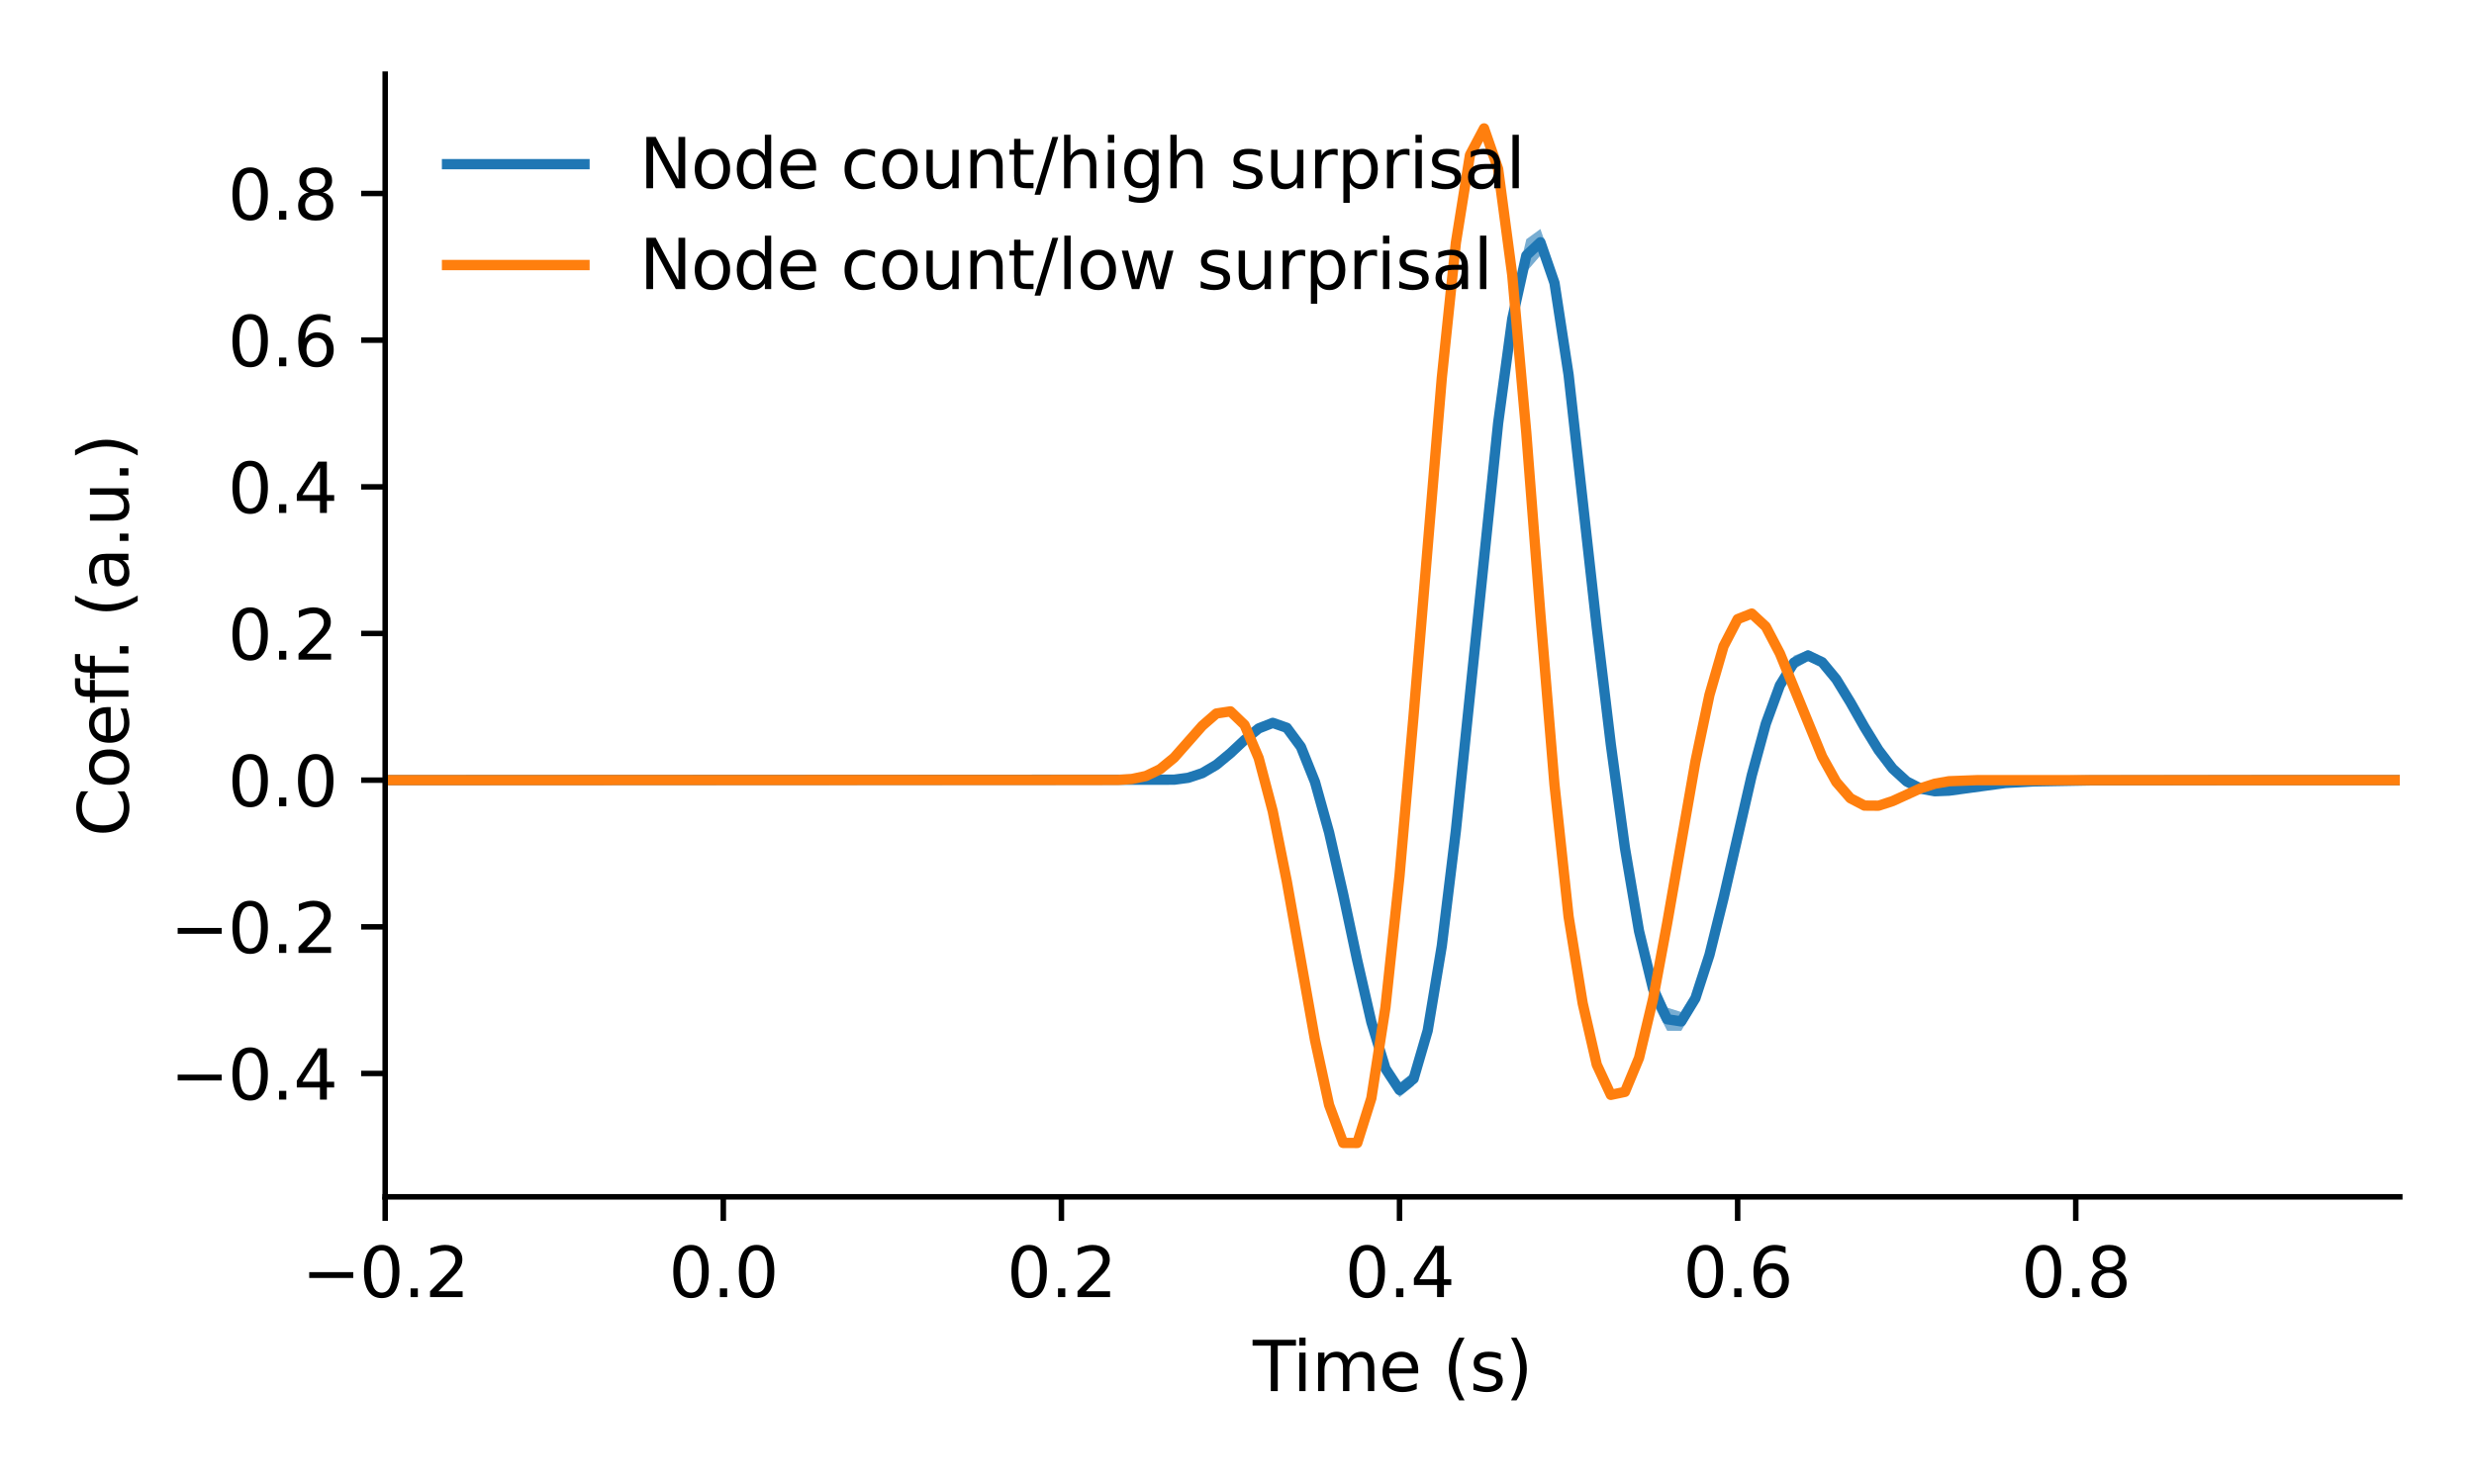 <?xml version="1.0" encoding="utf-8" standalone="no"?>
<!DOCTYPE svg PUBLIC "-//W3C//DTD SVG 1.1//EN"
  "http://www.w3.org/Graphics/SVG/1.1/DTD/svg11.dtd">
<svg xmlns:xlink="http://www.w3.org/1999/xlink" width="360pt" height="216pt" viewBox="0 0 360 216" xmlns="http://www.w3.org/2000/svg" version="1.1">
 <defs>
  <style type="text/css">*{stroke-linejoin: round; stroke-linecap: butt}</style>
 </defs>
 <g id="figure_1">
  <g id="patch_1">
   <path d="M 0 216 
L 360 216 
L 360 0 
L 0 0 
z
" style="fill: #ffffff"/>
  </g>
  <g id="axes_1">
   <g id="patch_2">
    <path d="M 56.05 174.2 
L 349.2 174.2 
L 349.2 10.8 
L 56.05 10.8 
z
" style="fill: #ffffff"/>
   </g>
   <g id="PolyCollection_1">
    <path d="M 56.05 113.511 
L 56.05 113.592 
L 58.1 113.586 
L 60.15 113.582 
L 62.2 113.578 
L 64.25 113.575 
L 66.3 113.572 
L 68.35 113.569 
L 70.4 113.566 
L 72.45 113.564 
L 74.5 113.563 
L 76.55 113.562 
L 78.6 113.561 
L 80.65 113.559 
L 82.7 113.558 
L 84.75 113.557 
L 86.8 113.556 
L 88.85 113.555 
L 90.9 113.555 
L 92.95 113.555 
L 95 113.554 
L 97.05 113.554 
L 99.1 113.554 
L 101.15 113.554 
L 103.2 113.554 
L 105.25 113.554 
L 107.3 113.553 
L 109.35 113.553 
L 111.4 113.553 
L 113.45 113.553 
L 115.5 113.553 
L 117.55 113.553 
L 119.6 113.553 
L 121.65 113.553 
L 123.7 113.553 
L 125.75 113.553 
L 127.8 113.553 
L 129.85 113.553 
L 131.9 113.553 
L 133.95 113.553 
L 136 113.553 
L 138.05 113.553 
L 140.1 113.553 
L 142.15 113.553 
L 144.2 113.553 
L 146.25 113.553 
L 148.3 113.553 
L 150.35 113.553 
L 152.4 113.553 
L 154.45 113.553 
L 156.5 113.553 
L 158.55 113.553 
L 160.6 113.553 
L 162.65 113.553 
L 164.7 113.553 
L 166.75 113.553 
L 168.8 113.551 
L 170.85 113.507 
L 172.9 113.276 
L 174.95 112.663 
L 177 111.531 
L 179.05 109.9 
L 181.1 108.002 
L 183.15 106.297 
L 185.2 105.438 
L 187.25 106.236 
L 189.3 109.27 
L 191.35 114.708 
L 193.4 122.362 
L 195.45 131.6 
L 197.5 141.361 
L 199.55 150.269 
L 201.6 156.827 
L 203.65 159.699 
L 205.7 158.049 
L 207.75 151.468 
L 209.8 139.794 
L 211.85 123.628 
L 213.9 104.363 
L 215.95 83.994 
L 218 64.856 
L 220.05 49.334 
L 222.1 39.561 
L 224.15 37.192 
L 226.2 43.167 
L 228.25 57.1 
L 230.3 75.924 
L 232.35 94.318 
L 234.4 111.411 
L 236.45 126.264 
L 238.5 138.038 
L 240.55 146.074 
L 242.6 150.043 
L 244.65 150.039 
L 246.7 146.555 
L 248.75 140.311 
L 250.8 132.185 
L 252.85 123.198 
L 254.9 114.407 
L 256.95 106.762 
L 259 100.971 
L 261.05 97.43 
L 263.1 96.206 
L 265.15 97.064 
L 267.2 99.51 
L 269.25 102.878 
L 271.3 106.492 
L 273.35 109.8 
L 275.4 112.431 
L 277.45 114.219 
L 279.5 115.183 
L 281.55 115.479 
L 283.6 115.336 
L 285.65 114.988 
L 287.7 114.615 
L 289.75 114.313 
L 291.8 114.092 
L 293.85 113.934 
L 295.9 113.822 
L 297.95 113.744 
L 300 113.691 
L 302.05 113.674 
L 304.1 113.647 
L 306.15 113.628 
L 308.2 113.614 
L 310.25 113.602 
L 312.3 113.592 
L 314.35 113.583 
L 316.4 113.577 
L 318.45 113.572 
L 320.5 113.57 
L 322.55 113.569 
L 324.6 113.568 
L 326.65 113.566 
L 328.7 113.565 
L 330.75 113.562 
L 332.8 113.56 
L 334.85 113.558 
L 336.9 113.557 
L 338.95 113.556 
L 341 113.556 
L 343.05 113.555 
L 345.1 113.555 
L 347.15 113.555 
L 349.2 113.554 
L 349.2 113.552 
L 349.2 113.552 
L 347.15 113.552 
L 345.1 113.552 
L 343.05 113.551 
L 341 113.551 
L 338.95 113.551 
L 336.9 113.55 
L 334.85 113.548 
L 332.8 113.546 
L 330.75 113.544 
L 328.7 113.541 
L 326.65 113.539 
L 324.6 113.538 
L 322.55 113.538 
L 320.5 113.537 
L 318.45 113.537 
L 316.4 113.535 
L 314.35 113.532 
L 312.3 113.528 
L 310.25 113.526 
L 308.2 113.525 
L 306.15 113.527 
L 304.1 113.532 
L 302.05 113.542 
L 300 113.577 
L 297.95 113.606 
L 295.9 113.651 
L 293.85 113.724 
L 291.8 113.838 
L 289.75 114.009 
L 287.7 114.256 
L 285.65 114.564 
L 283.6 114.829 
L 281.55 114.856 
L 279.5 114.408 
L 277.45 113.267 
L 275.4 111.305 
L 273.35 108.54 
L 271.3 105.167 
L 269.25 101.557 
L 267.2 98.215 
L 265.15 95.712 
L 263.1 94.614 
L 261.05 95.438 
L 259 98.525 
L 256.95 103.922 
L 254.9 111.327 
L 252.85 120.085 
L 250.8 129.248 
L 248.75 137.656 
L 246.7 144.055 
L 244.65 147.301 
L 242.6 146.662 
L 240.55 141.855 
L 238.5 133.008 
L 236.45 120.593 
L 234.4 105.372 
L 232.35 88.272 
L 230.3 70.171 
L 228.25 52.007 
L 226.2 39.202 
L 224.15 33.332 
L 222.1 34.821 
L 220.05 43.521 
L 218 58.304 
L 215.95 77.25 
L 213.9 98.017 
L 211.85 118.186 
L 209.8 135.582 
L 207.75 148.535 
L 205.7 155.983 
L 203.65 157.611 
L 201.6 154.222 
L 199.55 147.253 
L 197.5 138.247 
L 195.45 128.717 
L 193.4 119.968 
L 191.35 112.946 
L 189.3 108.152 
L 187.25 105.627 
L 185.2 104.995 
L 183.15 105.756 
L 181.1 107.407 
L 179.05 109.356 
L 177 111.115 
L 174.95 112.399 
L 172.9 113.145 
L 170.85 113.463 
L 168.8 113.545 
L 166.75 113.553 
L 164.7 113.553 
L 162.65 113.553 
L 160.6 113.553 
L 158.55 113.553 
L 156.5 113.553 
L 154.45 113.553 
L 152.4 113.553 
L 150.35 113.553 
L 148.3 113.553 
L 146.25 113.553 
L 144.2 113.553 
L 142.15 113.553 
L 140.1 113.553 
L 138.05 113.553 
L 136 113.553 
L 133.95 113.553 
L 131.9 113.553 
L 129.85 113.553 
L 127.8 113.553 
L 125.75 113.553 
L 123.7 113.553 
L 121.65 113.553 
L 119.6 113.553 
L 117.55 113.553 
L 115.5 113.553 
L 113.45 113.553 
L 111.4 113.553 
L 109.35 113.553 
L 107.3 113.553 
L 105.25 113.553 
L 103.2 113.553 
L 101.15 113.553 
L 99.1 113.553 
L 97.05 113.552 
L 95 113.552 
L 92.95 113.552 
L 90.9 113.552 
L 88.85 113.551 
L 86.8 113.551 
L 84.75 113.55 
L 82.7 113.548 
L 80.65 113.547 
L 78.6 113.546 
L 76.55 113.545 
L 74.5 113.544 
L 72.45 113.543 
L 70.4 113.541 
L 68.35 113.539 
L 66.3 113.535 
L 64.25 113.532 
L 62.2 113.528 
L 60.15 113.523 
L 58.1 113.518 
L 56.05 113.511 
z
" clip-path="url(#pde7307106d)" style="fill: #1f77b4; fill-opacity: 0.6"/>
   </g>
   <g id="PolyCollection_2">
    <path d="M 56.05 113.51 
L 56.05 113.595 
L 58.1 113.588 
L 60.15 113.584 
L 62.2 113.58 
L 64.25 113.577 
L 66.3 113.574 
L 68.35 113.57 
L 70.4 113.567 
L 72.45 113.564 
L 74.5 113.563 
L 76.55 113.562 
L 78.6 113.562 
L 80.65 113.562 
L 82.7 113.56 
L 84.75 113.559 
L 86.8 113.557 
L 88.85 113.556 
L 90.9 113.555 
L 92.95 113.554 
L 95 113.554 
L 97.05 113.554 
L 99.1 113.554 
L 101.15 113.554 
L 103.2 113.554 
L 105.25 113.553 
L 107.3 113.553 
L 109.35 113.553 
L 111.4 113.553 
L 113.45 113.553 
L 115.5 113.553 
L 117.55 113.553 
L 119.6 113.553 
L 121.65 113.553 
L 123.7 113.553 
L 125.75 113.553 
L 127.8 113.553 
L 129.85 113.553 
L 131.9 113.553 
L 133.95 113.553 
L 136 113.553 
L 138.05 113.553 
L 140.1 113.553 
L 142.15 113.553 
L 144.2 113.553 
L 146.25 113.553 
L 148.3 113.553 
L 150.35 113.553 
L 152.4 113.553 
L 154.45 113.553 
L 156.5 113.553 
L 158.55 113.553 
L 160.6 113.552 
L 162.65 113.531 
L 164.7 113.408 
L 166.75 113.007 
L 168.8 112.08 
L 170.85 110.454 
L 172.9 108.224 
L 174.95 105.824 
L 177 103.98 
L 179.05 103.671 
L 181.1 105.822 
L 183.15 110.861 
L 185.2 118.828 
L 187.25 129.2 
L 189.3 140.874 
L 191.35 152.257 
L 193.4 161.478 
L 195.45 166.707 
L 197.5 166.773 
L 199.55 160.719 
L 201.6 147.984 
L 203.65 129.223 
L 205.7 106.07 
L 207.75 80.955 
L 209.8 56.808 
L 211.85 36.679 
L 213.9 23.339 
L 215.95 19.146 
L 218 25.609 
L 220.05 41.677 
L 222.1 65.168 
L 224.15 91.658 
L 226.2 116.023 
L 228.25 134.55 
L 230.3 146.908 
L 232.35 155.525 
L 234.4 159.612 
L 236.45 159.242 
L 238.5 154.581 
L 240.55 146.2 
L 242.6 135.301 
L 244.65 123.326 
L 246.7 111.739 
L 248.75 101.82 
L 250.8 94.514 
L 252.85 90.334 
L 254.9 89.436 
L 256.95 91.479 
L 259 95.497 
L 261.05 100.572 
L 263.1 105.815 
L 265.15 110.482 
L 267.2 114.061 
L 269.25 116.321 
L 271.3 117.307 
L 273.35 117.318 
L 275.4 116.677 
L 277.45 115.723 
L 279.5 114.795 
L 281.55 114.109 
L 283.6 113.726 
L 285.65 113.58 
L 287.7 113.554 
L 289.75 113.553 
L 291.8 113.553 
L 293.85 113.553 
L 295.9 113.553 
L 297.95 113.553 
L 300 113.553 
L 302.05 113.586 
L 304.1 113.581 
L 306.15 113.577 
L 308.2 113.574 
L 310.25 113.572 
L 312.3 113.569 
L 314.35 113.566 
L 316.4 113.563 
L 318.45 113.561 
L 320.5 113.56 
L 322.55 113.56 
L 324.6 113.559 
L 326.65 113.559 
L 328.7 113.558 
L 330.75 113.557 
L 332.8 113.556 
L 334.85 113.555 
L 336.9 113.555 
L 338.95 113.554 
L 341 113.554 
L 343.05 113.554 
L 345.1 113.554 
L 347.15 113.554 
L 349.2 113.554 
L 349.2 113.553 
L 349.2 113.553 
L 347.15 113.553 
L 345.1 113.553 
L 343.05 113.552 
L 341 113.552 
L 338.95 113.552 
L 336.9 113.552 
L 334.85 113.551 
L 332.8 113.551 
L 330.75 113.55 
L 328.7 113.548 
L 326.65 113.547 
L 324.6 113.547 
L 322.55 113.546 
L 320.5 113.546 
L 318.45 113.545 
L 316.4 113.543 
L 314.35 113.54 
L 312.3 113.538 
L 310.25 113.535 
L 308.2 113.533 
L 306.15 113.531 
L 304.1 113.527 
L 302.05 113.522 
L 300 113.553 
L 297.95 113.553 
L 295.9 113.553 
L 293.85 113.553 
L 291.8 113.553 
L 289.75 113.553 
L 287.7 113.553 
L 285.65 113.573 
L 283.6 113.692 
L 281.55 114.029 
L 279.5 114.664 
L 277.45 115.561 
L 275.4 116.525 
L 273.35 117.226 
L 271.3 117.204 
L 269.25 116.046 
L 267.2 113.575 
L 265.15 109.799 
L 263.1 104.994 
L 261.05 99.713 
L 259 94.73 
L 256.95 90.936 
L 254.9 89.172 
L 252.85 89.904 
L 250.8 93.615 
L 248.75 100.457 
L 246.7 110.01 
L 244.65 121.402 
L 242.6 133.396 
L 240.55 144.544 
L 238.5 153.382 
L 236.45 158.612 
L 234.4 159.107 
L 232.35 154.402 
L 230.3 145.144 
L 228.25 132.282 
L 226.2 112.433 
L 224.15 87.287 
L 222.1 60.919 
L 220.05 38.361 
L 218 23.604 
L 215.95 18.227 
L 213.9 21.787 
L 211.85 33.966 
L 209.8 53.217 
L 207.75 76.925 
L 205.7 102.074 
L 203.65 125.693 
L 201.6 145.253 
L 199.55 158.971 
L 197.5 165.955 
L 195.45 166.003 
L 193.4 160.175 
L 191.35 150.508 
L 189.3 138.958 
L 187.25 127.388 
L 185.2 117.329 
L 183.15 109.797 
L 181.1 105.212 
L 179.05 103.412 
L 177 103.725 
L 174.95 105.447 
L 172.9 107.822 
L 170.85 110.116 
L 168.8 111.853 
L 166.75 112.886 
L 164.7 113.359 
L 162.65 113.516 
L 160.6 113.549 
L 158.55 113.553 
L 156.5 113.553 
L 154.45 113.553 
L 152.4 113.553 
L 150.35 113.553 
L 148.3 113.553 
L 146.25 113.553 
L 144.2 113.553 
L 142.15 113.553 
L 140.1 113.553 
L 138.05 113.553 
L 136 113.553 
L 133.95 113.553 
L 131.9 113.553 
L 129.85 113.553 
L 127.8 113.553 
L 125.75 113.553 
L 123.7 113.553 
L 121.65 113.553 
L 119.6 113.553 
L 117.55 113.553 
L 115.5 113.553 
L 113.45 113.553 
L 111.4 113.553 
L 109.35 113.553 
L 107.3 113.553 
L 105.25 113.553 
L 103.2 113.553 
L 101.15 113.552 
L 99.1 113.552 
L 97.05 113.552 
L 95 113.552 
L 92.95 113.552 
L 90.9 113.551 
L 88.85 113.551 
L 86.8 113.549 
L 84.75 113.548 
L 82.7 113.547 
L 80.65 113.546 
L 78.6 113.545 
L 76.55 113.545 
L 74.5 113.545 
L 72.45 113.543 
L 70.4 113.541 
L 68.35 113.537 
L 66.3 113.533 
L 64.25 113.528 
L 62.2 113.525 
L 60.15 113.521 
L 58.1 113.516 
L 56.05 113.51 
z
" clip-path="url(#pde7307106d)" style="fill: #ff7f0e; fill-opacity: 0.6"/>
   </g>
   <g id="matplotlib.axis_1">
    <g id="xtick_1">
     <g id="line2d_1">
      <defs>
       <path id="mda414175fe" d="M 0 0 
L 0 3.5 
" style="stroke: #000000; stroke-width: 0.8"/>
      </defs>
      <g>
       <use xlink:href="#mda414175fe" x="56.05" y="174.2" style="stroke: #000000; stroke-width: 0.8"/>
      </g>
     </g>
     <g id="text_1">
      <!-- −0.2 -->
      <g transform="translate(43.909 188.798)scale(0.1 -0.1)">
       <defs>
        <path id="DejaVuSans-2212" d="M 678 2272 
L 4684 2272 
L 4684 1741 
L 678 1741 
L 678 2272 
z
" transform="scale(0.016)"/>
        <path id="DejaVuSans-30" d="M 2034 4250 
Q 1547 4250 1301 3770 
Q 1056 3291 1056 2328 
Q 1056 1369 1301 889 
Q 1547 409 2034 409 
Q 2525 409 2770 889 
Q 3016 1369 3016 2328 
Q 3016 3291 2770 3770 
Q 2525 4250 2034 4250 
z
M 2034 4750 
Q 2819 4750 3233 4129 
Q 3647 3509 3647 2328 
Q 3647 1150 3233 529 
Q 2819 -91 2034 -91 
Q 1250 -91 836 529 
Q 422 1150 422 2328 
Q 422 3509 836 4129 
Q 1250 4750 2034 4750 
z
" transform="scale(0.016)"/>
        <path id="DejaVuSans-2e" d="M 684 794 
L 1344 794 
L 1344 0 
L 684 0 
L 684 794 
z
" transform="scale(0.016)"/>
        <path id="DejaVuSans-32" d="M 1228 531 
L 3431 531 
L 3431 0 
L 469 0 
L 469 531 
Q 828 903 1448 1529 
Q 2069 2156 2228 2338 
Q 2531 2678 2651 2914 
Q 2772 3150 2772 3378 
Q 2772 3750 2511 3984 
Q 2250 4219 1831 4219 
Q 1534 4219 1204 4116 
Q 875 4013 500 3803 
L 500 4441 
Q 881 4594 1212 4672 
Q 1544 4750 1819 4750 
Q 2544 4750 2975 4387 
Q 3406 4025 3406 3419 
Q 3406 3131 3298 2873 
Q 3191 2616 2906 2266 
Q 2828 2175 2409 1742 
Q 1991 1309 1228 531 
z
" transform="scale(0.016)"/>
       </defs>
       <use xlink:href="#DejaVuSans-2212"/>
       <use xlink:href="#DejaVuSans-30" x="83.789"/>
       <use xlink:href="#DejaVuSans-2e" x="147.412"/>
       <use xlink:href="#DejaVuSans-32" x="179.199"/>
      </g>
     </g>
    </g>
    <g id="xtick_2">
     <g id="line2d_2">
      <g>
       <use xlink:href="#mda414175fe" x="105.25" y="174.2" style="stroke: #000000; stroke-width: 0.8"/>
      </g>
     </g>
     <g id="text_2">
      <!-- 0.0 -->
      <g transform="translate(97.298 188.798)scale(0.1 -0.1)">
       <use xlink:href="#DejaVuSans-30"/>
       <use xlink:href="#DejaVuSans-2e" x="63.623"/>
       <use xlink:href="#DejaVuSans-30" x="95.41"/>
      </g>
     </g>
    </g>
    <g id="xtick_3">
     <g id="line2d_3">
      <g>
       <use xlink:href="#mda414175fe" x="154.45" y="174.2" style="stroke: #000000; stroke-width: 0.8"/>
      </g>
     </g>
     <g id="text_3">
      <!-- 0.2 -->
      <g transform="translate(146.498 188.798)scale(0.1 -0.1)">
       <use xlink:href="#DejaVuSans-30"/>
       <use xlink:href="#DejaVuSans-2e" x="63.623"/>
       <use xlink:href="#DejaVuSans-32" x="95.41"/>
      </g>
     </g>
    </g>
    <g id="xtick_4">
     <g id="line2d_4">
      <g>
       <use xlink:href="#mda414175fe" x="203.65" y="174.2" style="stroke: #000000; stroke-width: 0.8"/>
      </g>
     </g>
     <g id="text_4">
      <!-- 0.4 -->
      <g transform="translate(195.698 188.798)scale(0.1 -0.1)">
       <defs>
        <path id="DejaVuSans-34" d="M 2419 4116 
L 825 1625 
L 2419 1625 
L 2419 4116 
z
M 2253 4666 
L 3047 4666 
L 3047 1625 
L 3713 1625 
L 3713 1100 
L 3047 1100 
L 3047 0 
L 2419 0 
L 2419 1100 
L 313 1100 
L 313 1709 
L 2253 4666 
z
" transform="scale(0.016)"/>
       </defs>
       <use xlink:href="#DejaVuSans-30"/>
       <use xlink:href="#DejaVuSans-2e" x="63.623"/>
       <use xlink:href="#DejaVuSans-34" x="95.41"/>
      </g>
     </g>
    </g>
    <g id="xtick_5">
     <g id="line2d_5">
      <g>
       <use xlink:href="#mda414175fe" x="252.85" y="174.2" style="stroke: #000000; stroke-width: 0.8"/>
      </g>
     </g>
     <g id="text_5">
      <!-- 0.6 -->
      <g transform="translate(244.898 188.798)scale(0.1 -0.1)">
       <defs>
        <path id="DejaVuSans-36" d="M 2113 2584 
Q 1688 2584 1439 2293 
Q 1191 2003 1191 1497 
Q 1191 994 1439 701 
Q 1688 409 2113 409 
Q 2538 409 2786 701 
Q 3034 994 3034 1497 
Q 3034 2003 2786 2293 
Q 2538 2584 2113 2584 
z
M 3366 4563 
L 3366 3988 
Q 3128 4100 2886 4159 
Q 2644 4219 2406 4219 
Q 1781 4219 1451 3797 
Q 1122 3375 1075 2522 
Q 1259 2794 1537 2939 
Q 1816 3084 2150 3084 
Q 2853 3084 3261 2657 
Q 3669 2231 3669 1497 
Q 3669 778 3244 343 
Q 2819 -91 2113 -91 
Q 1303 -91 875 529 
Q 447 1150 447 2328 
Q 447 3434 972 4092 
Q 1497 4750 2381 4750 
Q 2619 4750 2861 4703 
Q 3103 4656 3366 4563 
z
" transform="scale(0.016)"/>
       </defs>
       <use xlink:href="#DejaVuSans-30"/>
       <use xlink:href="#DejaVuSans-2e" x="63.623"/>
       <use xlink:href="#DejaVuSans-36" x="95.41"/>
      </g>
     </g>
    </g>
    <g id="xtick_6">
     <g id="line2d_6">
      <g>
       <use xlink:href="#mda414175fe" x="302.05" y="174.2" style="stroke: #000000; stroke-width: 0.8"/>
      </g>
     </g>
     <g id="text_6">
      <!-- 0.8 -->
      <g transform="translate(294.098 188.798)scale(0.1 -0.1)">
       <defs>
        <path id="DejaVuSans-38" d="M 2034 2216 
Q 1584 2216 1326 1975 
Q 1069 1734 1069 1313 
Q 1069 891 1326 650 
Q 1584 409 2034 409 
Q 2484 409 2743 651 
Q 3003 894 3003 1313 
Q 3003 1734 2745 1975 
Q 2488 2216 2034 2216 
z
M 1403 2484 
Q 997 2584 770 2862 
Q 544 3141 544 3541 
Q 544 4100 942 4425 
Q 1341 4750 2034 4750 
Q 2731 4750 3128 4425 
Q 3525 4100 3525 3541 
Q 3525 3141 3298 2862 
Q 3072 2584 2669 2484 
Q 3125 2378 3379 2068 
Q 3634 1759 3634 1313 
Q 3634 634 3220 271 
Q 2806 -91 2034 -91 
Q 1263 -91 848 271 
Q 434 634 434 1313 
Q 434 1759 690 2068 
Q 947 2378 1403 2484 
z
M 1172 3481 
Q 1172 3119 1398 2916 
Q 1625 2713 2034 2713 
Q 2441 2713 2670 2916 
Q 2900 3119 2900 3481 
Q 2900 3844 2670 4047 
Q 2441 4250 2034 4250 
Q 1625 4250 1398 4047 
Q 1172 3844 1172 3481 
z
" transform="scale(0.016)"/>
       </defs>
       <use xlink:href="#DejaVuSans-30"/>
       <use xlink:href="#DejaVuSans-2e" x="63.623"/>
       <use xlink:href="#DejaVuSans-38" x="95.41"/>
      </g>
     </g>
    </g>
    <g id="text_7">
     <!-- Time (s) -->
     <g transform="translate(182.296 202.477)scale(0.1 -0.1)">
      <defs>
       <path id="DejaVuSans-54" d="M -19 4666 
L 3928 4666 
L 3928 4134 
L 2272 4134 
L 2272 0 
L 1638 0 
L 1638 4134 
L -19 4134 
L -19 4666 
z
" transform="scale(0.016)"/>
       <path id="DejaVuSans-69" d="M 603 3500 
L 1178 3500 
L 1178 0 
L 603 0 
L 603 3500 
z
M 603 4863 
L 1178 4863 
L 1178 4134 
L 603 4134 
L 603 4863 
z
" transform="scale(0.016)"/>
       <path id="DejaVuSans-6d" d="M 3328 2828 
Q 3544 3216 3844 3400 
Q 4144 3584 4550 3584 
Q 5097 3584 5394 3201 
Q 5691 2819 5691 2113 
L 5691 0 
L 5113 0 
L 5113 2094 
Q 5113 2597 4934 2840 
Q 4756 3084 4391 3084 
Q 3944 3084 3684 2787 
Q 3425 2491 3425 1978 
L 3425 0 
L 2847 0 
L 2847 2094 
Q 2847 2600 2669 2842 
Q 2491 3084 2119 3084 
Q 1678 3084 1418 2786 
Q 1159 2488 1159 1978 
L 1159 0 
L 581 0 
L 581 3500 
L 1159 3500 
L 1159 2956 
Q 1356 3278 1631 3431 
Q 1906 3584 2284 3584 
Q 2666 3584 2933 3390 
Q 3200 3197 3328 2828 
z
" transform="scale(0.016)"/>
       <path id="DejaVuSans-65" d="M 3597 1894 
L 3597 1613 
L 953 1613 
Q 991 1019 1311 708 
Q 1631 397 2203 397 
Q 2534 397 2845 478 
Q 3156 559 3463 722 
L 3463 178 
Q 3153 47 2828 -22 
Q 2503 -91 2169 -91 
Q 1331 -91 842 396 
Q 353 884 353 1716 
Q 353 2575 817 3079 
Q 1281 3584 2069 3584 
Q 2775 3584 3186 3129 
Q 3597 2675 3597 1894 
z
M 3022 2063 
Q 3016 2534 2758 2815 
Q 2500 3097 2075 3097 
Q 1594 3097 1305 2825 
Q 1016 2553 972 2059 
L 3022 2063 
z
" transform="scale(0.016)"/>
       <path id="DejaVuSans-20" transform="scale(0.016)"/>
       <path id="DejaVuSans-28" d="M 1984 4856 
Q 1566 4138 1362 3434 
Q 1159 2731 1159 2009 
Q 1159 1288 1364 580 
Q 1569 -128 1984 -844 
L 1484 -844 
Q 1016 -109 783 600 
Q 550 1309 550 2009 
Q 550 2706 781 3412 
Q 1013 4119 1484 4856 
L 1984 4856 
z
" transform="scale(0.016)"/>
       <path id="DejaVuSans-73" d="M 2834 3397 
L 2834 2853 
Q 2591 2978 2328 3040 
Q 2066 3103 1784 3103 
Q 1356 3103 1142 2972 
Q 928 2841 928 2578 
Q 928 2378 1081 2264 
Q 1234 2150 1697 2047 
L 1894 2003 
Q 2506 1872 2764 1633 
Q 3022 1394 3022 966 
Q 3022 478 2636 193 
Q 2250 -91 1575 -91 
Q 1294 -91 989 -36 
Q 684 19 347 128 
L 347 722 
Q 666 556 975 473 
Q 1284 391 1588 391 
Q 1994 391 2212 530 
Q 2431 669 2431 922 
Q 2431 1156 2273 1281 
Q 2116 1406 1581 1522 
L 1381 1569 
Q 847 1681 609 1914 
Q 372 2147 372 2553 
Q 372 3047 722 3315 
Q 1072 3584 1716 3584 
Q 2034 3584 2315 3537 
Q 2597 3491 2834 3397 
z
" transform="scale(0.016)"/>
       <path id="DejaVuSans-29" d="M 513 4856 
L 1013 4856 
Q 1481 4119 1714 3412 
Q 1947 2706 1947 2009 
Q 1947 1309 1714 600 
Q 1481 -109 1013 -844 
L 513 -844 
Q 928 -128 1133 580 
Q 1338 1288 1338 2009 
Q 1338 2731 1133 3434 
Q 928 4138 513 4856 
z
" transform="scale(0.016)"/>
      </defs>
      <use xlink:href="#DejaVuSans-54"/>
      <use xlink:href="#DejaVuSans-69" x="57.959"/>
      <use xlink:href="#DejaVuSans-6d" x="85.742"/>
      <use xlink:href="#DejaVuSans-65" x="183.154"/>
      <use xlink:href="#DejaVuSans-20" x="244.678"/>
      <use xlink:href="#DejaVuSans-28" x="276.465"/>
      <use xlink:href="#DejaVuSans-73" x="315.479"/>
      <use xlink:href="#DejaVuSans-29" x="367.578"/>
     </g>
    </g>
   </g>
   <g id="matplotlib.axis_2">
    <g id="ytick_1">
     <g id="line2d_7">
      <defs>
       <path id="m0801a3a2ac" d="M 0 0 
L -3.5 0 
" style="stroke: #000000; stroke-width: 0.8"/>
      </defs>
      <g>
       <use xlink:href="#m0801a3a2ac" x="56.05" y="156.248" style="stroke: #000000; stroke-width: 0.8"/>
      </g>
     </g>
     <g id="text_8">
      <!-- −0.4 -->
      <g transform="translate(24.767 160.047)scale(0.1 -0.1)">
       <use xlink:href="#DejaVuSans-2212"/>
       <use xlink:href="#DejaVuSans-30" x="83.789"/>
       <use xlink:href="#DejaVuSans-2e" x="147.412"/>
       <use xlink:href="#DejaVuSans-34" x="179.199"/>
      </g>
     </g>
    </g>
    <g id="ytick_2">
     <g id="line2d_8">
      <g>
       <use xlink:href="#m0801a3a2ac" x="56.05" y="134.901" style="stroke: #000000; stroke-width: 0.8"/>
      </g>
     </g>
     <g id="text_9">
      <!-- −0.2 -->
      <g transform="translate(24.767 138.7)scale(0.1 -0.1)">
       <use xlink:href="#DejaVuSans-2212"/>
       <use xlink:href="#DejaVuSans-30" x="83.789"/>
       <use xlink:href="#DejaVuSans-2e" x="147.412"/>
       <use xlink:href="#DejaVuSans-32" x="179.199"/>
      </g>
     </g>
    </g>
    <g id="ytick_3">
     <g id="line2d_9">
      <g>
       <use xlink:href="#m0801a3a2ac" x="56.05" y="113.553" style="stroke: #000000; stroke-width: 0.8"/>
      </g>
     </g>
     <g id="text_10">
      <!-- 0.0 -->
      <g transform="translate(33.147 117.352)scale(0.1 -0.1)">
       <use xlink:href="#DejaVuSans-30"/>
       <use xlink:href="#DejaVuSans-2e" x="63.623"/>
       <use xlink:href="#DejaVuSans-30" x="95.41"/>
      </g>
     </g>
    </g>
    <g id="ytick_4">
     <g id="line2d_10">
      <g>
       <use xlink:href="#m0801a3a2ac" x="56.05" y="92.206" style="stroke: #000000; stroke-width: 0.8"/>
      </g>
     </g>
     <g id="text_11">
      <!-- 0.2 -->
      <g transform="translate(33.147 96.005)scale(0.1 -0.1)">
       <use xlink:href="#DejaVuSans-30"/>
       <use xlink:href="#DejaVuSans-2e" x="63.623"/>
       <use xlink:href="#DejaVuSans-32" x="95.41"/>
      </g>
     </g>
    </g>
    <g id="ytick_5">
     <g id="line2d_11">
      <g>
       <use xlink:href="#m0801a3a2ac" x="56.05" y="70.859" style="stroke: #000000; stroke-width: 0.8"/>
      </g>
     </g>
     <g id="text_12">
      <!-- 0.4 -->
      <g transform="translate(33.147 74.658)scale(0.1 -0.1)">
       <use xlink:href="#DejaVuSans-30"/>
       <use xlink:href="#DejaVuSans-2e" x="63.623"/>
       <use xlink:href="#DejaVuSans-34" x="95.41"/>
      </g>
     </g>
    </g>
    <g id="ytick_6">
     <g id="line2d_12">
      <g>
       <use xlink:href="#m0801a3a2ac" x="56.05" y="49.511" style="stroke: #000000; stroke-width: 0.8"/>
      </g>
     </g>
     <g id="text_13">
      <!-- 0.6 -->
      <g transform="translate(33.147 53.311)scale(0.1 -0.1)">
       <use xlink:href="#DejaVuSans-30"/>
       <use xlink:href="#DejaVuSans-2e" x="63.623"/>
       <use xlink:href="#DejaVuSans-36" x="95.41"/>
      </g>
     </g>
    </g>
    <g id="ytick_7">
     <g id="line2d_13">
      <g>
       <use xlink:href="#m0801a3a2ac" x="56.05" y="28.164" style="stroke: #000000; stroke-width: 0.8"/>
      </g>
     </g>
     <g id="text_14">
      <!-- 0.8 -->
      <g transform="translate(33.147 31.963)scale(0.1 -0.1)">
       <use xlink:href="#DejaVuSans-30"/>
       <use xlink:href="#DejaVuSans-2e" x="63.623"/>
       <use xlink:href="#DejaVuSans-38" x="95.41"/>
      </g>
     </g>
    </g>
    <g id="text_15">
     <!-- Coeff. (a.u.) -->
     <g transform="translate(18.688 121.776)rotate(-90)scale(0.1 -0.1)">
      <defs>
       <path id="DejaVuSans-43" d="M 4122 4306 
L 4122 3641 
Q 3803 3938 3442 4084 
Q 3081 4231 2675 4231 
Q 1875 4231 1450 3742 
Q 1025 3253 1025 2328 
Q 1025 1406 1450 917 
Q 1875 428 2675 428 
Q 3081 428 3442 575 
Q 3803 722 4122 1019 
L 4122 359 
Q 3791 134 3420 21 
Q 3050 -91 2638 -91 
Q 1578 -91 968 557 
Q 359 1206 359 2328 
Q 359 3453 968 4101 
Q 1578 4750 2638 4750 
Q 3056 4750 3426 4639 
Q 3797 4528 4122 4306 
z
" transform="scale(0.016)"/>
       <path id="DejaVuSans-6f" d="M 1959 3097 
Q 1497 3097 1228 2736 
Q 959 2375 959 1747 
Q 959 1119 1226 758 
Q 1494 397 1959 397 
Q 2419 397 2687 759 
Q 2956 1122 2956 1747 
Q 2956 2369 2687 2733 
Q 2419 3097 1959 3097 
z
M 1959 3584 
Q 2709 3584 3137 3096 
Q 3566 2609 3566 1747 
Q 3566 888 3137 398 
Q 2709 -91 1959 -91 
Q 1206 -91 779 398 
Q 353 888 353 1747 
Q 353 2609 779 3096 
Q 1206 3584 1959 3584 
z
" transform="scale(0.016)"/>
       <path id="DejaVuSans-66" d="M 2375 4863 
L 2375 4384 
L 1825 4384 
Q 1516 4384 1395 4259 
Q 1275 4134 1275 3809 
L 1275 3500 
L 2222 3500 
L 2222 3053 
L 1275 3053 
L 1275 0 
L 697 0 
L 697 3053 
L 147 3053 
L 147 3500 
L 697 3500 
L 697 3744 
Q 697 4328 969 4595 
Q 1241 4863 1831 4863 
L 2375 4863 
z
" transform="scale(0.016)"/>
       <path id="DejaVuSans-61" d="M 2194 1759 
Q 1497 1759 1228 1600 
Q 959 1441 959 1056 
Q 959 750 1161 570 
Q 1363 391 1709 391 
Q 2188 391 2477 730 
Q 2766 1069 2766 1631 
L 2766 1759 
L 2194 1759 
z
M 3341 1997 
L 3341 0 
L 2766 0 
L 2766 531 
Q 2569 213 2275 61 
Q 1981 -91 1556 -91 
Q 1019 -91 701 211 
Q 384 513 384 1019 
Q 384 1609 779 1909 
Q 1175 2209 1959 2209 
L 2766 2209 
L 2766 2266 
Q 2766 2663 2505 2880 
Q 2244 3097 1772 3097 
Q 1472 3097 1187 3025 
Q 903 2953 641 2809 
L 641 3341 
Q 956 3463 1253 3523 
Q 1550 3584 1831 3584 
Q 2591 3584 2966 3190 
Q 3341 2797 3341 1997 
z
" transform="scale(0.016)"/>
       <path id="DejaVuSans-75" d="M 544 1381 
L 544 3500 
L 1119 3500 
L 1119 1403 
Q 1119 906 1312 657 
Q 1506 409 1894 409 
Q 2359 409 2629 706 
Q 2900 1003 2900 1516 
L 2900 3500 
L 3475 3500 
L 3475 0 
L 2900 0 
L 2900 538 
Q 2691 219 2414 64 
Q 2138 -91 1772 -91 
Q 1169 -91 856 284 
Q 544 659 544 1381 
z
M 1991 3584 
L 1991 3584 
z
" transform="scale(0.016)"/>
      </defs>
      <use xlink:href="#DejaVuSans-43"/>
      <use xlink:href="#DejaVuSans-6f" x="69.824"/>
      <use xlink:href="#DejaVuSans-65" x="131.006"/>
      <use xlink:href="#DejaVuSans-66" x="192.529"/>
      <use xlink:href="#DejaVuSans-66" x="227.734"/>
      <use xlink:href="#DejaVuSans-2e" x="255.689"/>
      <use xlink:href="#DejaVuSans-20" x="287.477"/>
      <use xlink:href="#DejaVuSans-28" x="319.264"/>
      <use xlink:href="#DejaVuSans-61" x="358.277"/>
      <use xlink:href="#DejaVuSans-2e" x="419.557"/>
      <use xlink:href="#DejaVuSans-75" x="451.344"/>
      <use xlink:href="#DejaVuSans-2e" x="514.723"/>
      <use xlink:href="#DejaVuSans-29" x="546.51"/>
     </g>
    </g>
   </g>
   <g id="line2d_14">
    <path d="M 56.05 113.552 
L 170.85 113.485 
L 172.9 113.211 
L 174.95 112.531 
L 177 111.323 
L 179.05 109.628 
L 181.1 107.705 
L 183.15 106.026 
L 185.2 105.217 
L 187.25 105.932 
L 189.3 108.711 
L 191.35 113.827 
L 193.4 121.165 
L 195.45 130.159 
L 197.5 139.804 
L 199.55 148.761 
L 201.6 155.525 
L 203.65 158.655 
L 205.7 157.016 
L 207.75 150.001 
L 209.8 137.688 
L 211.85 120.907 
L 218 61.58 
L 220.05 46.427 
L 222.1 37.191 
L 224.15 35.262 
L 226.2 41.185 
L 228.25 54.554 
L 232.35 91.295 
L 234.4 108.392 
L 236.45 123.429 
L 238.5 135.523 
L 240.55 143.965 
L 242.6 148.352 
L 244.65 148.67 
L 246.7 145.305 
L 248.75 138.983 
L 250.8 130.717 
L 254.9 112.867 
L 256.95 105.342 
L 259 99.748 
L 261.05 96.434 
L 263.1 95.41 
L 265.15 96.388 
L 267.2 98.863 
L 269.25 102.218 
L 271.3 105.83 
L 273.35 109.17 
L 275.4 111.868 
L 277.45 113.743 
L 279.5 114.795 
L 281.55 115.167 
L 283.6 115.083 
L 291.8 113.965 
L 295.9 113.737 
L 304.1 113.59 
L 328.7 113.553 
L 349.2 113.553 
L 349.2 113.553 
" clip-path="url(#pde7307106d)" style="fill: none; stroke: #1f77b4; stroke-width: 1.5; stroke-linecap: square"/>
   </g>
   <g id="line2d_15">
    <path d="M 56.05 113.552 
L 162.65 113.523 
L 164.7 113.384 
L 166.75 112.946 
L 168.8 111.967 
L 170.85 110.285 
L 174.95 105.636 
L 177 103.852 
L 179.05 103.541 
L 181.1 105.517 
L 183.15 110.329 
L 185.2 118.078 
L 187.25 128.294 
L 191.35 151.383 
L 193.4 160.826 
L 195.45 166.355 
L 197.5 166.364 
L 199.55 159.845 
L 201.6 146.618 
L 203.65 127.458 
L 205.7 104.072 
L 209.8 55.012 
L 211.85 35.323 
L 213.9 22.563 
L 215.95 18.687 
L 218 24.607 
L 220.05 40.019 
L 222.1 63.043 
L 224.15 89.473 
L 226.2 114.228 
L 228.25 133.416 
L 230.3 146.026 
L 232.35 154.963 
L 234.4 159.36 
L 236.45 158.927 
L 238.5 153.981 
L 240.55 145.372 
L 242.6 134.348 
L 246.7 110.875 
L 248.75 101.139 
L 250.8 94.065 
L 252.85 90.119 
L 254.9 89.304 
L 256.95 91.208 
L 259 95.114 
L 265.15 110.14 
L 267.2 113.818 
L 269.25 116.183 
L 271.3 117.256 
L 273.35 117.272 
L 275.4 116.601 
L 279.5 114.73 
L 281.55 114.069 
L 283.6 113.709 
L 287.7 113.553 
L 349.2 113.553 
L 349.2 113.553 
" clip-path="url(#pde7307106d)" style="fill: none; stroke: #ff7f0e; stroke-width: 1.5; stroke-linecap: square"/>
   </g>
   <g id="patch_3">
    <path d="M 56.05 174.2 
L 56.05 10.8 
" style="fill: none; stroke: #000000; stroke-width: 0.8; stroke-linejoin: miter; stroke-linecap: square"/>
   </g>
   <g id="patch_4">
    <path d="M 56.05 174.2 
L 349.2 174.2 
" style="fill: none; stroke: #000000; stroke-width: 0.8; stroke-linejoin: miter; stroke-linecap: square"/>
   </g>
   <g id="legend_1">
    <g id="line2d_16">
     <path d="M 65.05 23.898 
L 75.05 23.898 
L 85.05 23.898 
" style="fill: none; stroke: #1f77b4; stroke-width: 1.5; stroke-linecap: square"/>
    </g>
    <g id="text_16">
     <!-- Node count/high surprisal -->
     <g transform="translate(93.05 27.398)scale(0.1 -0.1)">
      <defs>
       <path id="DejaVuSans-4e" d="M 628 4666 
L 1478 4666 
L 3547 763 
L 3547 4666 
L 4159 4666 
L 4159 0 
L 3309 0 
L 1241 3903 
L 1241 0 
L 628 0 
L 628 4666 
z
" transform="scale(0.016)"/>
       <path id="DejaVuSans-64" d="M 2906 2969 
L 2906 4863 
L 3481 4863 
L 3481 0 
L 2906 0 
L 2906 525 
Q 2725 213 2448 61 
Q 2172 -91 1784 -91 
Q 1150 -91 751 415 
Q 353 922 353 1747 
Q 353 2572 751 3078 
Q 1150 3584 1784 3584 
Q 2172 3584 2448 3432 
Q 2725 3281 2906 2969 
z
M 947 1747 
Q 947 1113 1208 752 
Q 1469 391 1925 391 
Q 2381 391 2643 752 
Q 2906 1113 2906 1747 
Q 2906 2381 2643 2742 
Q 2381 3103 1925 3103 
Q 1469 3103 1208 2742 
Q 947 2381 947 1747 
z
" transform="scale(0.016)"/>
       <path id="DejaVuSans-63" d="M 3122 3366 
L 3122 2828 
Q 2878 2963 2633 3030 
Q 2388 3097 2138 3097 
Q 1578 3097 1268 2742 
Q 959 2388 959 1747 
Q 959 1106 1268 751 
Q 1578 397 2138 397 
Q 2388 397 2633 464 
Q 2878 531 3122 666 
L 3122 134 
Q 2881 22 2623 -34 
Q 2366 -91 2075 -91 
Q 1284 -91 818 406 
Q 353 903 353 1747 
Q 353 2603 823 3093 
Q 1294 3584 2113 3584 
Q 2378 3584 2631 3529 
Q 2884 3475 3122 3366 
z
" transform="scale(0.016)"/>
       <path id="DejaVuSans-6e" d="M 3513 2113 
L 3513 0 
L 2938 0 
L 2938 2094 
Q 2938 2591 2744 2837 
Q 2550 3084 2163 3084 
Q 1697 3084 1428 2787 
Q 1159 2491 1159 1978 
L 1159 0 
L 581 0 
L 581 3500 
L 1159 3500 
L 1159 2956 
Q 1366 3272 1645 3428 
Q 1925 3584 2291 3584 
Q 2894 3584 3203 3211 
Q 3513 2838 3513 2113 
z
" transform="scale(0.016)"/>
       <path id="DejaVuSans-74" d="M 1172 4494 
L 1172 3500 
L 2356 3500 
L 2356 3053 
L 1172 3053 
L 1172 1153 
Q 1172 725 1289 603 
Q 1406 481 1766 481 
L 2356 481 
L 2356 0 
L 1766 0 
Q 1100 0 847 248 
Q 594 497 594 1153 
L 594 3053 
L 172 3053 
L 172 3500 
L 594 3500 
L 594 4494 
L 1172 4494 
z
" transform="scale(0.016)"/>
       <path id="DejaVuSans-2f" d="M 1625 4666 
L 2156 4666 
L 531 -594 
L 0 -594 
L 1625 4666 
z
" transform="scale(0.016)"/>
       <path id="DejaVuSans-68" d="M 3513 2113 
L 3513 0 
L 2938 0 
L 2938 2094 
Q 2938 2591 2744 2837 
Q 2550 3084 2163 3084 
Q 1697 3084 1428 2787 
Q 1159 2491 1159 1978 
L 1159 0 
L 581 0 
L 581 4863 
L 1159 4863 
L 1159 2956 
Q 1366 3272 1645 3428 
Q 1925 3584 2291 3584 
Q 2894 3584 3203 3211 
Q 3513 2838 3513 2113 
z
" transform="scale(0.016)"/>
       <path id="DejaVuSans-67" d="M 2906 1791 
Q 2906 2416 2648 2759 
Q 2391 3103 1925 3103 
Q 1463 3103 1205 2759 
Q 947 2416 947 1791 
Q 947 1169 1205 825 
Q 1463 481 1925 481 
Q 2391 481 2648 825 
Q 2906 1169 2906 1791 
z
M 3481 434 
Q 3481 -459 3084 -895 
Q 2688 -1331 1869 -1331 
Q 1566 -1331 1297 -1286 
Q 1028 -1241 775 -1147 
L 775 -588 
Q 1028 -725 1275 -790 
Q 1522 -856 1778 -856 
Q 2344 -856 2625 -561 
Q 2906 -266 2906 331 
L 2906 616 
Q 2728 306 2450 153 
Q 2172 0 1784 0 
Q 1141 0 747 490 
Q 353 981 353 1791 
Q 353 2603 747 3093 
Q 1141 3584 1784 3584 
Q 2172 3584 2450 3431 
Q 2728 3278 2906 2969 
L 2906 3500 
L 3481 3500 
L 3481 434 
z
" transform="scale(0.016)"/>
       <path id="DejaVuSans-72" d="M 2631 2963 
Q 2534 3019 2420 3045 
Q 2306 3072 2169 3072 
Q 1681 3072 1420 2755 
Q 1159 2438 1159 1844 
L 1159 0 
L 581 0 
L 581 3500 
L 1159 3500 
L 1159 2956 
Q 1341 3275 1631 3429 
Q 1922 3584 2338 3584 
Q 2397 3584 2469 3576 
Q 2541 3569 2628 3553 
L 2631 2963 
z
" transform="scale(0.016)"/>
       <path id="DejaVuSans-70" d="M 1159 525 
L 1159 -1331 
L 581 -1331 
L 581 3500 
L 1159 3500 
L 1159 2969 
Q 1341 3281 1617 3432 
Q 1894 3584 2278 3584 
Q 2916 3584 3314 3078 
Q 3713 2572 3713 1747 
Q 3713 922 3314 415 
Q 2916 -91 2278 -91 
Q 1894 -91 1617 61 
Q 1341 213 1159 525 
z
M 3116 1747 
Q 3116 2381 2855 2742 
Q 2594 3103 2138 3103 
Q 1681 3103 1420 2742 
Q 1159 2381 1159 1747 
Q 1159 1113 1420 752 
Q 1681 391 2138 391 
Q 2594 391 2855 752 
Q 3116 1113 3116 1747 
z
" transform="scale(0.016)"/>
       <path id="DejaVuSans-6c" d="M 603 4863 
L 1178 4863 
L 1178 0 
L 603 0 
L 603 4863 
z
" transform="scale(0.016)"/>
      </defs>
      <use xlink:href="#DejaVuSans-4e"/>
      <use xlink:href="#DejaVuSans-6f" x="74.805"/>
      <use xlink:href="#DejaVuSans-64" x="135.986"/>
      <use xlink:href="#DejaVuSans-65" x="199.463"/>
      <use xlink:href="#DejaVuSans-20" x="260.986"/>
      <use xlink:href="#DejaVuSans-63" x="292.773"/>
      <use xlink:href="#DejaVuSans-6f" x="347.754"/>
      <use xlink:href="#DejaVuSans-75" x="408.936"/>
      <use xlink:href="#DejaVuSans-6e" x="472.314"/>
      <use xlink:href="#DejaVuSans-74" x="535.693"/>
      <use xlink:href="#DejaVuSans-2f" x="574.902"/>
      <use xlink:href="#DejaVuSans-68" x="608.594"/>
      <use xlink:href="#DejaVuSans-69" x="671.973"/>
      <use xlink:href="#DejaVuSans-67" x="699.756"/>
      <use xlink:href="#DejaVuSans-68" x="763.232"/>
      <use xlink:href="#DejaVuSans-20" x="826.611"/>
      <use xlink:href="#DejaVuSans-73" x="858.398"/>
      <use xlink:href="#DejaVuSans-75" x="910.498"/>
      <use xlink:href="#DejaVuSans-72" x="973.877"/>
      <use xlink:href="#DejaVuSans-70" x="1014.99"/>
      <use xlink:href="#DejaVuSans-72" x="1078.467"/>
      <use xlink:href="#DejaVuSans-69" x="1119.58"/>
      <use xlink:href="#DejaVuSans-73" x="1147.363"/>
      <use xlink:href="#DejaVuSans-61" x="1199.463"/>
      <use xlink:href="#DejaVuSans-6c" x="1260.742"/>
     </g>
    </g>
    <g id="line2d_17">
     <path d="M 65.05 38.577 
L 75.05 38.577 
L 85.05 38.577 
" style="fill: none; stroke: #ff7f0e; stroke-width: 1.5; stroke-linecap: square"/>
    </g>
    <g id="text_17">
     <!-- Node count/low surprisal -->
     <g transform="translate(93.05 42.077)scale(0.1 -0.1)">
      <defs>
       <path id="DejaVuSans-77" d="M 269 3500 
L 844 3500 
L 1563 769 
L 2278 3500 
L 2956 3500 
L 3675 769 
L 4391 3500 
L 4966 3500 
L 4050 0 
L 3372 0 
L 2619 2869 
L 1863 0 
L 1184 0 
L 269 3500 
z
" transform="scale(0.016)"/>
      </defs>
      <use xlink:href="#DejaVuSans-4e"/>
      <use xlink:href="#DejaVuSans-6f" x="74.805"/>
      <use xlink:href="#DejaVuSans-64" x="135.986"/>
      <use xlink:href="#DejaVuSans-65" x="199.463"/>
      <use xlink:href="#DejaVuSans-20" x="260.986"/>
      <use xlink:href="#DejaVuSans-63" x="292.773"/>
      <use xlink:href="#DejaVuSans-6f" x="347.754"/>
      <use xlink:href="#DejaVuSans-75" x="408.936"/>
      <use xlink:href="#DejaVuSans-6e" x="472.314"/>
      <use xlink:href="#DejaVuSans-74" x="535.693"/>
      <use xlink:href="#DejaVuSans-2f" x="574.902"/>
      <use xlink:href="#DejaVuSans-6c" x="608.594"/>
      <use xlink:href="#DejaVuSans-6f" x="636.377"/>
      <use xlink:href="#DejaVuSans-77" x="697.559"/>
      <use xlink:href="#DejaVuSans-20" x="779.346"/>
      <use xlink:href="#DejaVuSans-73" x="811.133"/>
      <use xlink:href="#DejaVuSans-75" x="863.232"/>
      <use xlink:href="#DejaVuSans-72" x="926.611"/>
      <use xlink:href="#DejaVuSans-70" x="967.725"/>
      <use xlink:href="#DejaVuSans-72" x="1031.201"/>
      <use xlink:href="#DejaVuSans-69" x="1072.314"/>
      <use xlink:href="#DejaVuSans-73" x="1100.098"/>
      <use xlink:href="#DejaVuSans-61" x="1152.197"/>
      <use xlink:href="#DejaVuSans-6c" x="1213.477"/>
     </g>
    </g>
   </g>
  </g>
 </g>
 <defs>
  <clipPath id="pde7307106d">
   <rect x="56.05" y="10.8" width="293.15" height="163.4"/>
  </clipPath>
 </defs>
</svg>
